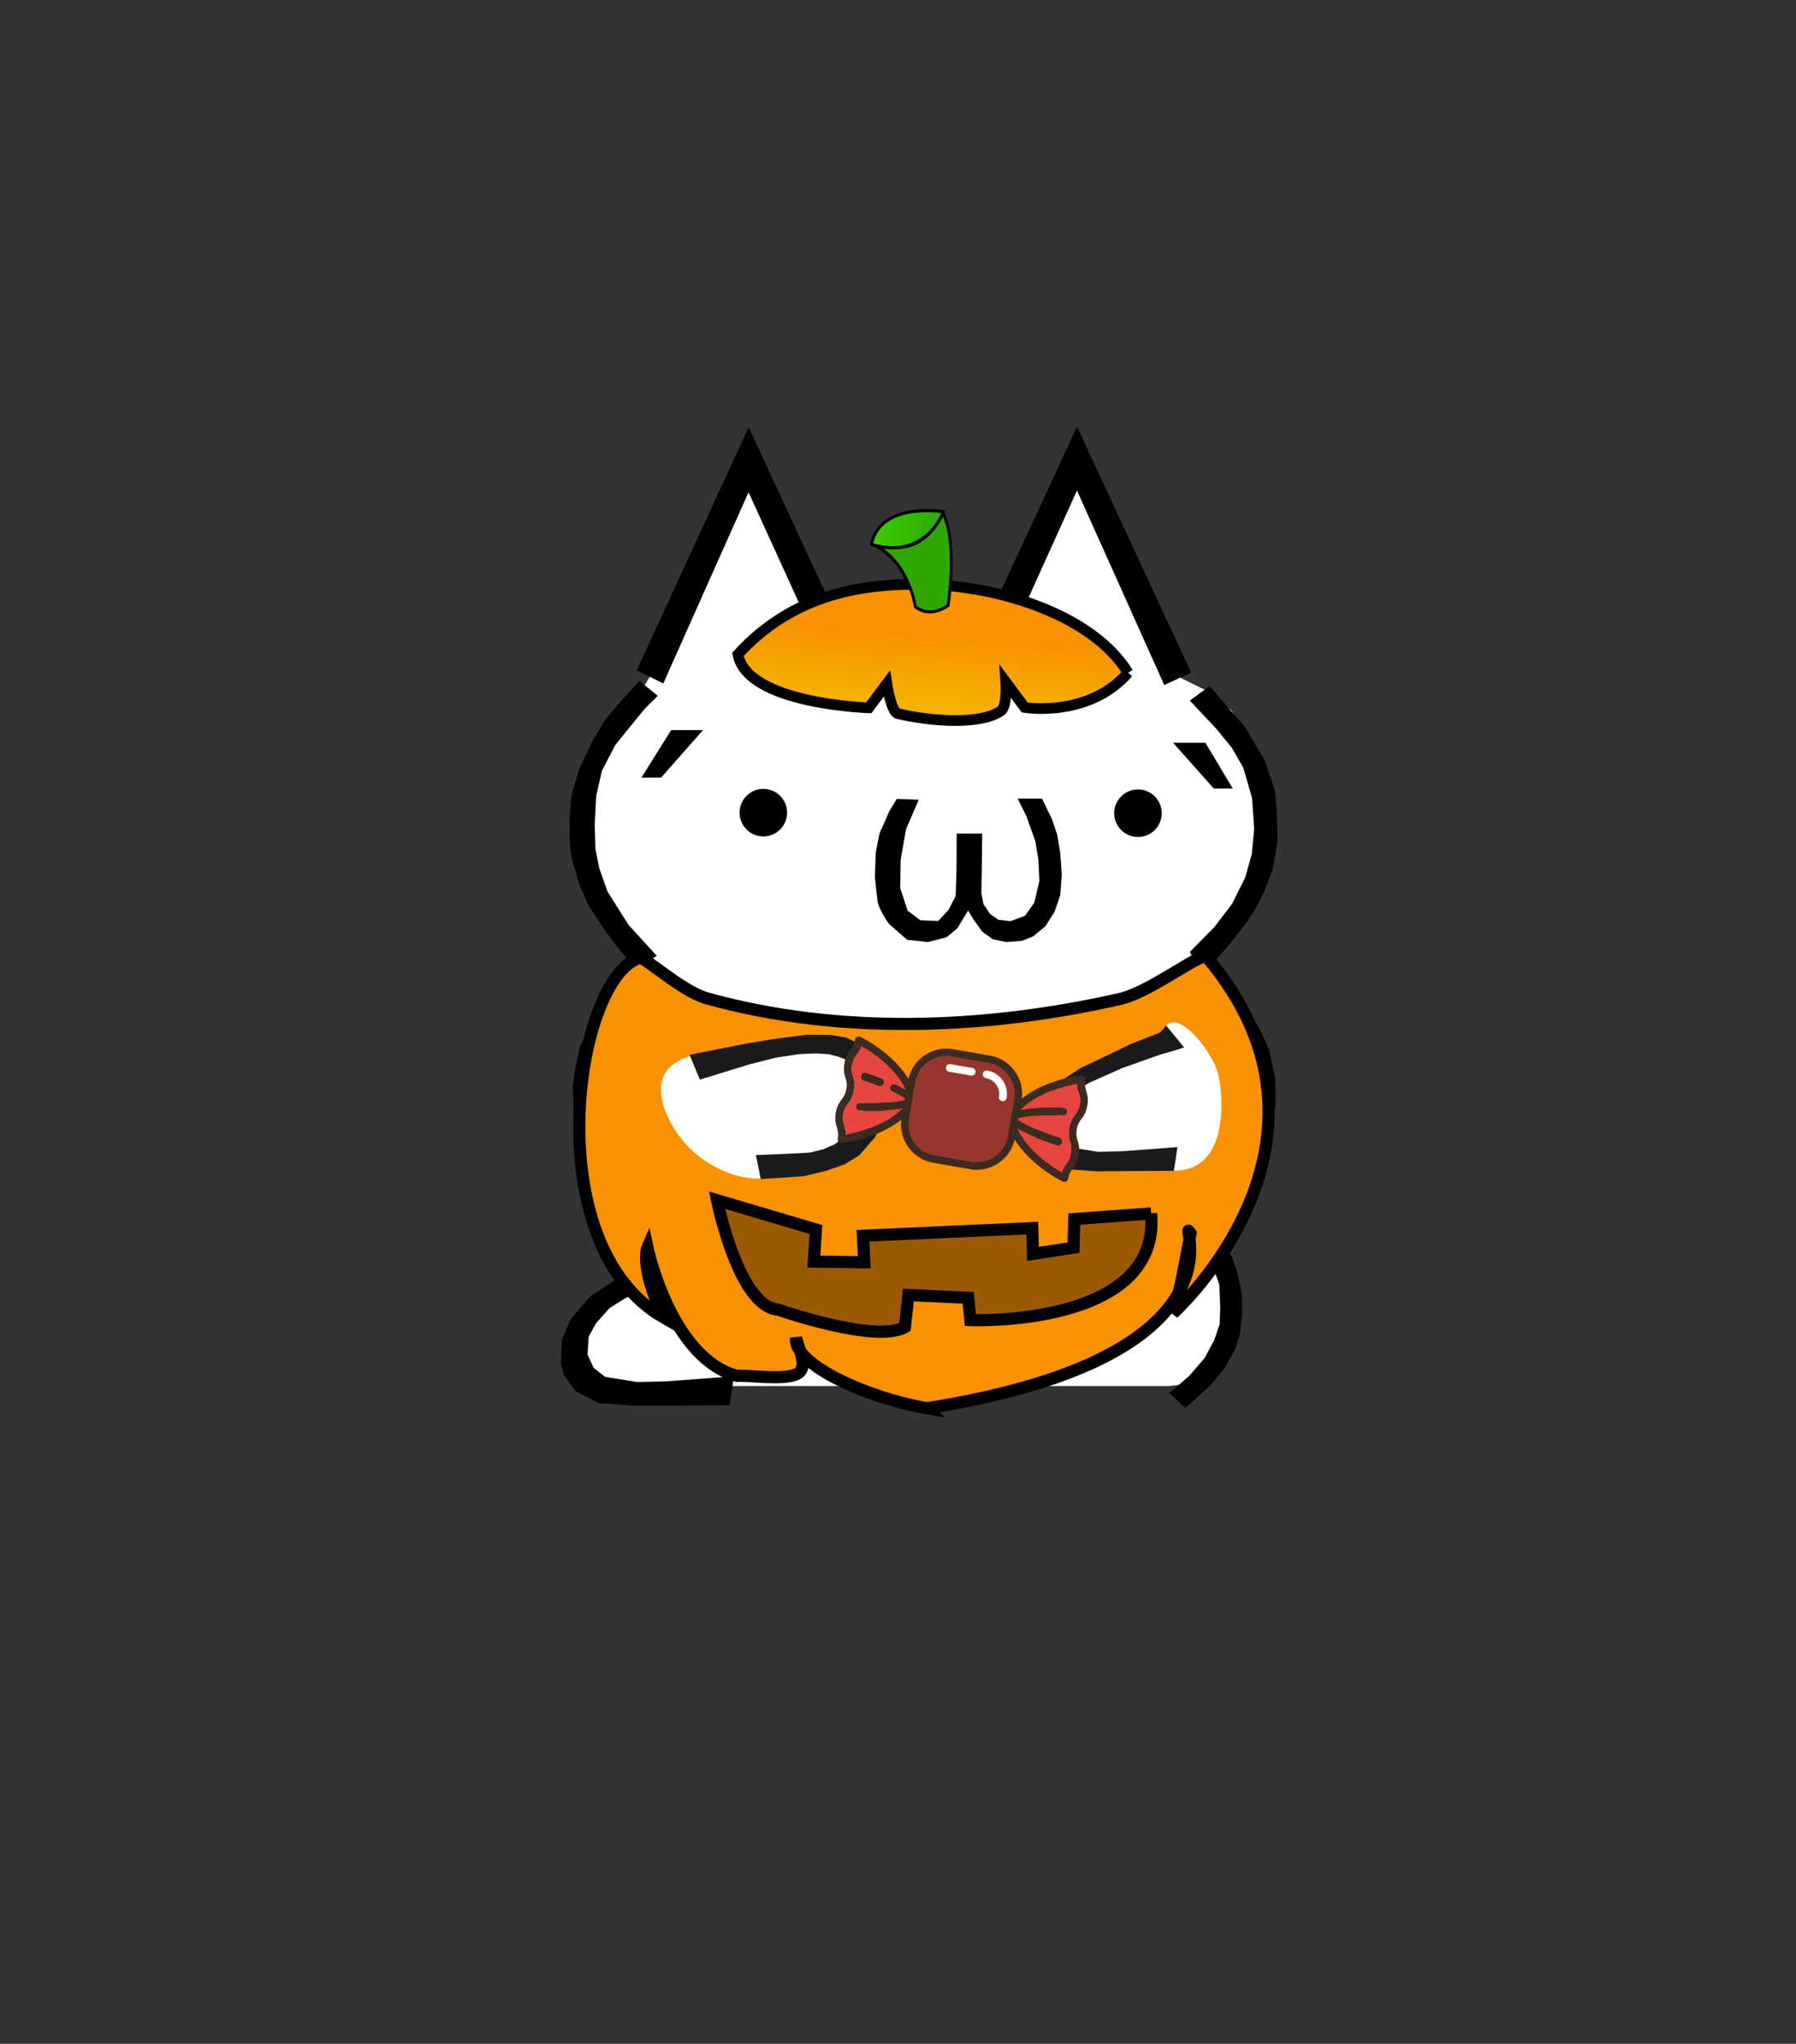 <?xml version="1.0" encoding="UTF-8" standalone="no"?>
<svg
   height="182"
   width="160"
   version="1.1"
   id="svg6"
   xml:space="preserve"
   xmlns:xlink="http://www.w3.org/1999/xlink"
   xmlns="http://www.w3.org/2000/svg"
   xmlns:svg="http://www.w3.org/2000/svg"><rect width="100%" height="100%" fill="#333333" stroke="none"/><defs
     id="defs6"><linearGradient
       id="linearGradient134"><stop
         style="stop-color:#f89200;stop-opacity:1;"
         offset="0.183"
         id="stop134" /><stop
         style="stop-color:#f89200;stop-opacity:0;"
         offset="1"
         id="stop135" /></linearGradient><linearGradient
       id="swatch116"><stop
         style="stop-color:#ffea57;stop-opacity:1;"
         offset="0"
         id="stop117" /></linearGradient><linearGradient
       id="linearGradient99"><stop
         style="stop-color:#ff6e6e;stop-opacity:1;"
         offset="0"
         id="stop100" /><stop
         style="stop-color:#f80000;stop-opacity:1;"
         offset="1"
         id="stop99" /></linearGradient><radialGradient
       xlink:href="#linearGradient15"
       id="radialGradient16"
       cx="96.805"
       cy="103.955"
       fx="96.805"
       fy="103.955"
       r="7.026"
       gradientTransform="matrix(1,0,0,0.795,0,21.356)"
       gradientUnits="userSpaceOnUse" /><linearGradient
       id="linearGradient15"><stop
         style="stop-color:#ffed51;stop-opacity:0.915;"
         offset="0.342"
         id="stop15" /><stop
         style="stop-color:#f0ad00;stop-opacity:1;"
         offset="1"
         id="stop16" /></linearGradient><radialGradient
       xlink:href="#linearGradient16"
       id="radialGradient23"
       cx="72.878"
       cy="104.605"
       fx="72.878"
       fy="104.605"
       r="7.641"
       gradientTransform="matrix(1,0,0,0.785,0,22.53)"
       gradientUnits="userSpaceOnUse" /><linearGradient
       id="linearGradient16"><stop
         style="stop-color:#ffed51;stop-opacity:0.914;"
         offset="0.49"
         id="stop17" /><stop
         style="stop-color:#f0ad00;stop-opacity:1;"
         offset="1"
         id="stop18" /></linearGradient><radialGradient
       xlink:href="#linearGradient19"
       id="radialGradient22"
       cx="85.016"
       cy="107.154"
       fx="85.016"
       fy="107.154"
       r="6.762"
       gradientTransform="matrix(1,0,0,1.079,0,-8.492)"
       gradientUnits="userSpaceOnUse" /><linearGradient
       id="linearGradient19"><stop
         style="stop-color:#ffed51;stop-opacity:0.914;"
         offset="0.36"
         id="stop19" /><stop
         style="stop-color:#f0ad00;stop-opacity:1;"
         offset="1"
         id="stop20" /></linearGradient><radialGradient
       xlink:href="#linearGradient99"
       id="radialGradient106"
       cx="84.562"
       cy="108.123"
       fx="84.562"
       fy="108.123"
       r="6.005"
       gradientUnits="userSpaceOnUse"
       gradientTransform="translate(0.822,-0.493)" /><linearGradient
       xlink:href="#linearGradient134"
       id="linearGradient135"
       x1="14.818"
       y1="52.213"
       x2="14.818"
       y2="78.069"
       gradientUnits="userSpaceOnUse" /><meshgradient
       id="meshgradient155"
       gradientUnits="userSpaceOnUse"
       x="111.688"
       y="63.98"><meshrow
         id="meshrow155"><meshpatch
           id="meshpatch155"><stop
             path="c 6.295,0  12.589,0  18.884,0"
             style="stop-color:#ffffff;stop-opacity:1"
             id="stop155" /><stop
             path="c 0,3.437  0,6.875  0,10.312"
             style="stop-color:#f89200;stop-opacity:1"
             id="stop156" /><stop
             path="c -6.295,0  -12.589,0  -18.884,0"
             style="stop-color:#ffffff;stop-opacity:1"
             id="stop157" /><stop
             path="c 0,-3.437  0,-6.875  0,-10.312"
             style="stop-color:#f89200;stop-opacity:1"
             id="stop158" /></meshpatch></meshrow></meshgradient><linearGradient
       xlink:href="#linearGradient30"
       id="linearGradient31"
       x1="83.773"
       y1="47.414"
       x2="80.648"
       y2="83.132"
       gradientUnits="userSpaceOnUse" /><linearGradient
       id="linearGradient30"><stop
         style="stop-color:#f89200;stop-opacity:1;"
         offset="0"
         id="stop30" /><stop
         style="stop-color:#f89200;stop-opacity:1;"
         offset="0.461"
         id="stop32" /><stop
         style="stop-color:#f5b000;stop-opacity:1;"
         offset="0.615"
         id="stop31" /></linearGradient><linearGradient
       xlink:href="#linearGradient32"
       id="linearGradient34"
       x1="104.258"
       y1="46.429"
       x2="78.232"
       y2="46.429"
       gradientUnits="userSpaceOnUse" /><linearGradient
       id="linearGradient32"><stop
         style="stop-color:#3ace00;stop-opacity:1;"
         offset="0"
         id="stop33" /><stop
         style="stop-color:#2fa700;stop-opacity:1;"
         offset="1"
         id="stop34" /></linearGradient></defs><path
     d="m 56.314,85.468 -0.156,-0.694 -3.337,-6.156 -1.438,-4.56 1.373,-6.521 4.135,-5.647 1.446,-2.354 7.328,-15.628 1.194,-1.257 8.576,17.368 11.82,-0.174 8.065,-16.617 1.081,-1.019 8.528,18.03 2.818,1.393 1.984,1.65 2.254,4.107 0.969,3.684 -0.133,6.316 -3.977,6.408 -2.836,0.965 1.036,2.685 2.262,2.309 3.044,5.208 -0.442,6.091 -4.635,5.865 -0.26,0.665 -1.367,1.082 1.967,2.98 1.899,4.814 -0.379,3.005 -3.291,3.741 -1.677,0.217 H 64.376 l -11.29,-0.385 -2.072,-1.571 1.146,-3.266 3.84,-3.07 -0.994,-8.062 0.707,-1.41 -2.585,-4.703 -0.252,-7.841 4.457,-5.784 -1.425,-2.584 50.1,0.014"
     fill="#ffffff"
     id="path1" /><circle
     cx="68.003"
     cy="72.367"
     r="2.118"
     id="circle2" /><circle
     cx="101.377"
     cy="72.416"
     r="2.118"
     id="circle3" /><path
     d="m 58.897,69.246 h -1.749 l 2.64,-4.23 h 2.84 z m 22.953,1.969 -1.138,2.637 -0.48,2.744 -0.032,2.498 0.655,1.998 1.138,0.857 1.58,0.063 c 0,0 0.89,-0.906 0.968,-1.061 0.078,-0.156 0.594,-1.155 0.594,-1.155 0,0 0.078,-2.2 0.078,-2.385 l 0.013,-3.183 H 87.5 l -0.03,2.722 -0.042,2.619 0.19,0.95 0.59,0.871 0.738,0.517 1.076,0.125 1.295,-0.485 0.827,-1.17 0.453,-1.946 c 0,0 -0.077,-1.516 -0.077,-1.685 0,-0.17 -0.281,-1.824 -0.281,-1.824 0,0 -0.732,-2.06 -0.793,-2.212 a 82.04,82.04 0 0 0 -0.785,-1.598 l 2.171,0.003 c 0,0 0.658,1.39 0.765,1.557 0.106,0.168 0.59,1.684 0.59,1.684 l 0.264,1.589 0.14,1.95 -0.139,1.834 -0.514,1.48 -0.81,1.276 -1.092,0.897 -0.99,0.4 -1.389,0.107 -1.214,-0.25 -0.934,-0.672 -0.795,-1.107 -0.466,-0.779 -0.966,1.588 -0.966,0.796 -1.636,0.422 -1.871,-0.201 -1.621,-1.42 c 0,0 -0.907,-1.294 -1,-1.98 -0.092,-0.687 -0.249,-2.203 -0.249,-2.203 l 0.078,-2.118 c 0,0 0.315,-1.797 0.406,-1.934 0.091,-0.137 0.802,-1.8 0.802,-1.8 l 0.669,-1.089 z m 27.976,-0.994 h -1.689 l -3.633,-4.078 h 2.877 z M 103.72,61.003 106.118,59.891 95.952,38 86.207,58.99 76.405,58.995 66.7,38.043 l -9.979,21.65 2.37,1.171 7.594,-17.034 7.868,17.26 13.612,-0.212 7.78,-17.199 z"
     id="path3" /><path
     d="m 107.753,61.093 3.161,3.641 1.79,3.046 0.873,2.638 0.172,1.791 0.048,2.78 -0.413,2.408 c 0,0 -0.592,1.647 -0.97,2.434 -0.293,0.61 -0.628,1.2 -1.003,1.762 -0.675,1.017 -1.45,1.967 -2.233,2.902 -0.462,0.551 -1.452,1.594 -1.452,1.594 l -1.718,-1.327 2.2,-2.23 1.56,-2.061 1.155,-2.31 0.593,-2.09 0.214,-2.248 -0.186,-2.747 -0.778,-2.7 -1.03,-1.794 -1.372,-1.681 -2.367,-2.512 z M 56.714,86.3 58.507,85.11 56,82.369 l -1.874,-2.97 -0.74,-2.088 -0.338,-1.7 -0.068,-2.187 0.133,-2.571 0.51,-2.214 1.17,-2.263 1.29,-1.6 1.38,-1.688 1.137,-1.125 -1.636,-1.324 -1.402,1.532 -1.622,1.888 -1.104,1.81 -1.24,2.65 -0.716,2.396 -0.119,1.844 -0.019,2.021 0.132,1.423 0.72,2.529 0.86,1.942 1.358,2.063 c 0,0 1.015,1.379 1.558,2.04 0.438,0.516 0.886,1.025 1.344,1.524 z m 50.851,0.059 -2.1,1.64 2.074,1.629 1.7,1.842 0.951,1.513 0.608,1.565 0.397,2.362 -0.077,2.044 -0.365,1.71 -0.862,1.848 -0.837,1.125 -1.346,1.4 -1.437,1.235 -0.78,0.624 2.076,1.584 1.62,-1.664 1.556,-1.599 1.136,-1.445 0.684,-1.268 0.75,-2.113 0.33,-2.199 -0.044,-2.22 -0.562,-2.548 -0.806,-1.763 -0.94,-1.42 -1.678,-1.887 z m -48.324,1.677 -2.087,-1.59 -1.811,1.72 -1.569,1.652 -1.17,1.534 -0.949,1.925 -0.43,1.997 -0.199,1.602 0.067,1.783 0.287,2.089 0.721,1.902 1.245,1.896 1.165,1.416 2.291,2.066 0.472,0.394 1.888,-1.542 -1.692,-1.424 -1.856,-1.886 -1.116,-1.645 -0.65,-1.832 -0.243,-1.7 -0.057,-1.837 0.206,-1.853 0.574,-1.58 0.995,-1.547 1.564,-1.746 z m 44.827,20.688 1.652,-1.398 2.334,2.257 1.101,1.312 0.627,1.082 0.452,1.356 0.398,1.867 0.04,1.45 -0.2,2.146 -0.47,1.404 -0.96,1.717 -1.263,1.513 -1.63,1.46 -0.557,0.478 -1.427,-1.324 1.773,-1.514 1.38,-1.605 0.86,-1.6 0.475,-1.414 0.055,-1.418 -0.086,-2.107 -0.507,-1.451 -1.335,-2.015 -1.294,-1.178 z m -20.824,0.045 1.653,-1.398 2.334,2.257 1.1,1.312 0.627,1.082 0.453,1.356 0.398,1.867 0.039,1.449 -0.2,2.146 -0.468,1.405 -0.96,1.717 -1.264,1.513 -1.63,1.46 -0.557,0.477 -1.427,-1.323 1.773,-1.515 1.38,-1.605 0.86,-1.6 0.475,-1.413 0.054,-1.419 -0.085,-2.106 -0.507,-1.451 -1.335,-2.015 -1.294,-1.178 z"
     id="path4" /><path
     d="m 53.28,104.694 0.768,5.769 0.81,3.489 -2.33,1.535 -1.68,1.983 -0.793,1.874 -0.08,1.993 0.269,1.127 1.05,1.427 2.062,1.062 3.248,0.228 8.395,-0.054 0.386,-2.573 -6.117,0.46 -2.517,0.053 -2.827,-0.455 -1.05,-0.807 -0.535,-1.198 0.105,-1.577 0.646,-1.184 1.223,-1.374 1.453,-0.902 3.624,-1.608 4.084,-1.45 1.374,-0.39 1.262,-0.402 -1.955,-2.384 -0.633,0.744 -3.287,1.31 -3.299,1.588 -0.78,-3.044 -0.282,-2.678 0.083,-2.582 z"
     id="path5" /><g
     id="layer16"><g
       id="g1"
       style="display:inline;opacity:1"
       transform="translate(-0.128,-6.257)"><path
         style="fill:#f89200;fill-opacity:1;stroke:#000000;stroke-width:1.081;stroke-opacity:1"
         d="m 82.714,131.664 c -5.545,-0.973 -11.929,-3.968 -11.672,-6.237 0.467,1.469 1.04,2.762 0.031,3.206 -1.235,0.544 -4.242,0.065 -5.293,0.146 -5.895,-1.584 -7.977,-11.428 -7.977,-11.428 0,0 -0.725,1.649 1.434,6.223 -11.384,-6.534 -7.886,-30.24 -2.133,-32.02 0.425,-0.131 3.756,2.981 6.005,3.606 11.811,3.284 24.821,2.768 36.777,0.059 2.799,-0.634 7.311,-4.262 7.764,-3.724 13.923,16.514 -3.01,31.697 -3.01,31.697 0,0 0.435,-0.873 1.551,-7.116 -1.484,-2.117 6.628,10.786 -23.478,15.587 z"
         id="path4-2" /><path
         style="display:none;fill:url(#radialGradient16);stroke:#000000;stroke-width:1.081;stroke-opacity:1"
         d="m 98.936,99.293 c -9.826,-2.297 -8.558,6.58 -8.558,6.58 l 4.691,0.931 c 1.775,-5.587 2.916,1.117 2.916,1.117 0,0 -0.063,0.062 4.691,0.993 0,0 2.853,-8.753 -3.74,-9.622 z"
         id="path5-3" /><path
         style="display:none;fill:url(#radialGradient23);stroke:#000000;stroke-width:1.081;stroke-opacity:1"
         d="m 79.474,107.425 c -4.311,0.559 -4.247,0.559 -4.247,0.559 0,0 -2.409,-7.511 -4.121,0.869 -4.501,1.117 -4.501,1.117 -4.501,1.117 0,0 -3.994,-8.256 5.579,-10.801 0,0 10.143,-0.745 7.29,8.256 z"
         id="path6-3" /><path
         style="display:none;fill:url(#radialGradient22);stroke:#000000;stroke-width:1.081;stroke-opacity:1"
         d="m 85.242,101.093 5.706,11.546 -11.791,1.179 z"
         id="path7" /><path
         style="fill:#9b5a00;fill-opacity:1;stroke:#000000;stroke-width:1.081;stroke-opacity:1"
         d="m 102.676,114.315 -6.847,0.497 -0.063,2.545 -3.613,0.559 -0.063,-2.297 -15.088,0.683 0.127,2.359 -4.501,-0.062 0.19,-2.856 -8.812,-2.607 c 0,0 1.902,9.498 5.452,9.746 0,0 8.685,3.042 11.284,1.552 l 0.317,-2.856 5.325,0.248 0.19,1.986 c 0,0 16.99,0.683 16.102,-9.498 z"
         id="path8" /><path
         style="opacity:1;fill:#ffffff;fill-opacity:1;stroke:none;stroke-width:1.002;stroke-opacity:1"
         d="m 59.442,101.729 c -1.147,1.739 0.172,4.451 1.481,6.072 1.63,2.019 4.54,3.536 7.004,3.399 l 3.698,-0.205 3.698,-1.027 1.397,-0.822 1.356,-1.644 0.664,-1.549 0.425,-1.518 -0.186,-1.658 -0.375,-1.356 -0.607,-0.86 -0.928,-1.051 -1.53,-0.807 -1.491,-0.281 -4.253,1.58 c 0,0 -8.428,-1.193 -10.355,1.728 z"
         id="path9" /><path
         style="opacity:1;fill:#ffffff;fill-opacity:1;stroke:none;stroke-width:1.002;stroke-opacity:1"
         d="m 104.712,110.502 c -3.013,-0.014 -6.959,-0.113 -6.959,-0.113 l -2.561,-0.311 -1.656,-0.742 -0.853,-1.059 -0.193,-0.877 0.053,-1.59 0.647,-1.526 1.341,-1.573 1.828,-1.33 4.565,-2.057 2.543,-1.117 c 0,0 -0.518,0.837 0.565,-0.616 1.083,-1.454 4.32,2.462 4.693,4.626 0.521,3.025 0.389,8.306 -4.015,8.286 z"
         id="path10" /></g><path
       d="m 61.433,93.927 0.914,2.213 4.42,-1.36 2.324,-0.592 2.108,-0.32 1.512,-0.066 1.126,0.078 0.86,0.22 0.814,0.31 0.826,0.74 0.338,0.76 0.308,1.035 0.076,1.045 -0.179,1.08 -0.585,1.135 -0.87,0.881 -1.07,0.816 -0.982,0.43 -1.19,0.297 -1.225,0.077 -3.618,0.153 0.432,2.132 3.75,-0.24 2.006,-0.47 1.73,-0.596 1.303,-0.795 1.39,-1.62 0.717,-1.481 0.43,-1.645 -0.122,-1.445 -0.409,-1.52 -0.562,-0.894 -1.069,-1.133 -1.553,-0.76 -1.386,-0.232 -2.14,-0.02 -3.026,0.398 -2.502,0.42 z m 34.837,1.174 -1.909,1.257 -1.377,1.625 -0.65,1.535 -0.065,1.634 0.22,0.923 0.862,1.169 1.688,0.87 2.662,0.188 6.879,-0.045 0.316,-2.108 -5.012,0.376 -2.063,0.044 -2.316,-0.373 -0.86,-0.661 -0.438,-0.981 0.085,-1.292 0.53,-0.971 1.002,-1.125 1.19,-0.74 2.97,-1.317 3.346,-1.188 1.126,-0.32 1.034,-0.33 -1.602,-1.953 -0.518,0.61 -2.694,1.072 -2.703,1.302 z"
       id="path1-3"
       style="display:inline;opacity:1;fill:#1a1a1a;fill-opacity:1" /></g><g
     id="layer17"><g
       id="g131"
       transform="matrix(0.559,0,0,0.814,121.171,45.94)"
       style="display:none"><ellipse
         style="opacity:1;fill:#f89200;fill-opacity:1;stroke:#f89200;stroke-width:1.102;stroke-linecap:round;stroke-linejoin:round;stroke-dasharray:none;stroke-opacity:1;paint-order:normal"
         id="path121"
         cx="14.847"
         cy="78.187"
         rx="8.513"
         ry="1.424" /><ellipse
         style="opacity:1;fill:url(#linearGradient135);fill-opacity:1;stroke:#f89200;stroke-width:1.102;stroke-linecap:round;stroke-linejoin:round;stroke-dasharray:none;stroke-opacity:1;paint-order:normal"
         id="path122"
         cx="14.818"
         cy="65.141"
         rx="12.377"
         ry="2.208" /><path
         style="opacity:1;fill:#f89200;fill-opacity:1;stroke:#f89200;stroke-width:1.102;stroke-linecap:round;stroke-linejoin:round;stroke-dasharray:none;stroke-opacity:1;paint-order:normal"
         d="M 6.334,78.332 2.383,65.141 c 0,0 10.227,5.462 24.697,0.058 l -3.719,12.726 z"
         id="path123" /></g><g
       id="g147"
       transform="translate(-39.34,27.021)"
       style="display:none"><path
         style="opacity:1;fill:#f89200;fill-opacity:1;stroke:url(#meshgradient155);stroke-width:1.102;stroke-linecap:round;stroke-linejoin:round;stroke-dasharray:none;stroke-opacity:1;paint-order:normal"
         d="m 130.021,64.531 -17.782,9.21"
         id="path139" /><g
         id="g106"
         transform="translate(45.058,-37.423)"
         style="opacity:1"><circle
           style="display:inline;opacity:1;fill:url(#radialGradient106);stroke:#f80000;stroke-width:0.736;stroke-opacity:1"
           id="path11"
           cx="85.384"
           cy="107.63"
           r="5.637"
           transform="translate(-0.128,-6.257)" /><path
           style="display:inline;opacity:1;fill:none;fill-rule:evenodd;stroke:#ff7575;stroke-opacity:1"
           id="path106"
           d="m 42.487,97.219 c 0.26,0.115 -0.027,0.407 -0.192,0.431 -0.445,0.067 -0.713,-0.433 -0.671,-0.815 0.075,-0.683 0.814,-1.043 1.438,-0.911 0.916,0.194 1.38,1.199 1.151,2.061 -0.306,1.149 -1.586,1.72 -2.685,1.39 -1.383,-0.415 -2.061,-1.973 -1.63,-3.308 0.522,-1.617 2.36,-2.403 3.931,-1.87 1.851,0.629 2.746,2.747 2.109,4.554 -0.735,2.086 -3.135,3.089 -5.177,2.349 -2.321,-0.841 -3.432,-3.523 -2.589,-5.801 0.946,-2.555 3.911,-3.775 6.424,-2.828 2.367,0.892 3.757,3.421 3.373,5.9"
           transform="translate(42.651,4.356)" /></g></g><g
       id="g7"
       transform="matrix(0.026,0.037,-0.037,0.026,88.247,83.966)">
	<path
   style="fill:#e7453f"
   d="m 166.94,328.996 c -10.534,23.833 -29.69,51.568 -45.078,72.03 -1.474,1.96 -3.723,2.992 -6,2.992 -1.569,0 -3.151,-0.49 -4.502,-1.506 -3.311,-2.49 -3.976,-7.191 -1.486,-10.502 13.482,-17.927 36.67,-50.701 46.018,-75.595 l -2.301,-2.301 c -7.32,2.749 -15.83,6.873 -25.406,12.338 -1.173,0.67 -2.451,0.987 -3.711,0.987 -2.605,0 -5.137,-1.358 -6.521,-3.783 -2.054,-3.598 -0.802,-8.179 2.796,-10.231 7.287,-4.159 14.057,-7.608 20.279,-10.36 -49.268,-8.823 -101.696,12.59 -121.584,22.002 4.744,6.517 6.579,12.079 8.251,17.148 2.026,6.143 3.776,11.449 11.254,18.926 7.478,7.479 12.783,9.229 18.927,11.254 6.954,2.294 14.836,4.894 24.836,14.893 9.999,10 12.599,17.882 14.893,24.836 2.025,6.144 3.775,11.449 11.254,18.927 7.477,7.478 12.783,9.228 18.926,11.254 5.069,1.672 10.632,3.507 17.148,8.251 9.409,-19.879 30.821,-72.296 22.007,-121.56 z m -63.707,13.092 c -8.147,5.501 -16.638,11.568 -25.234,18.034 -1.351,1.016 -2.933,1.506 -4.502,1.506 -2.277,0 -4.525,-1.032 -6,-2.992 -2.489,-3.31 -1.824,-8.012 1.486,-10.502 8.799,-6.618 17.499,-12.835 25.857,-18.478 3.433,-2.319 8.094,-1.414 10.412,2.02 2.319,3.432 1.414,8.094 -2.019,10.412 z"
   id="path1-2" />
	<path
   style="fill:#e7453f"
   d="m 442.305,127.785 c -2.026,-6.143 -3.776,-11.449 -11.254,-18.926 -7.478,-7.479 -12.783,-9.229 -18.927,-11.254 -6.954,-2.294 -14.836,-4.894 -24.836,-14.893 -9.999,-10 -12.599,-17.882 -14.893,-24.836 -2.025,-6.144 -3.775,-11.449 -11.254,-18.927 -7.477,-7.478 -12.783,-9.228 -18.926,-11.254 -5.069,-1.672 -10.632,-3.507 -17.148,-8.251 -9.409,19.88 -30.822,72.298 -22.007,121.563 10.534,-23.834 29.69,-51.569 45.079,-72.031 2.489,-3.311 7.192,-3.976 10.502,-1.486 3.311,2.49 3.976,7.191 1.486,10.502 -13.482,17.927 -36.67,50.701 -46.019,75.595 l 2.307,2.307 c 24.894,-9.348 57.663,-32.532 75.587,-46.013 3.311,-2.49 8.013,-1.824 10.502,1.486 2.489,3.31 1.824,8.012 -1.486,10.502 -20.458,15.386 -48.188,34.538 -72.021,45.072 49.259,8.812 101.673,-12.597 121.558,-22.008 -4.743,-6.516 -6.578,-12.079 -8.25,-17.148 z"
   id="path2" />
	<path
   style="fill:#96362f"
   d="m 309.182,169.874 c -0.018,-0.018 -30.605,-30.605 -30.605,-30.605 -11.64,-11.641 -27.115,-18.051 -43.577,-18.051 -16.462,0 -31.938,6.41 -43.577,18.051 l -52.154,52.154 c -24.029,24.028 -24.029,63.126 0,87.154 l 52.154,52.154 c 11.64,11.641 27.115,18.051 43.577,18.051 16.462,0 31.938,-6.41 43.577,-18.051 l 52.154,-52.154 c 24.029,-24.028 24.029,-63.126 0,-87.154 z m -117.759,11.821 -30.941,30.941 c -1.465,1.464 -3.385,2.196 -5.304,2.196 -1.919,0 -3.839,-0.732 -5.304,-2.196 -2.929,-2.93 -2.929,-7.678 0,-10.607 l 30.941,-30.941 c 2.93,-2.928 7.678,-2.928 10.607,0 2.93,2.929 2.93,7.677 0.001,10.607 z m 76.549,-21.214 c -2.93,2.93 -7.679,2.929 -10.606,0.001 -12.335,-12.332 -32.4,-12.332 -44.729,0 -1.465,1.464 -3.385,2.196 -5.304,2.196 -1.919,0 -3.839,-0.732 -5.304,-2.196 -2.929,-2.93 -2.929,-7.678 0,-10.607 18.18,-18.18 47.763,-18.18 65.942,0 2.93,2.928 2.93,7.677 10e-4,10.606 z"
   id="path3-4" />
	<path
   style="fill:#ffffff"
   d="m 202.029,149.875 c -2.929,2.93 -2.929,7.678 0,10.607 1.465,1.464 3.385,2.196 5.304,2.196 1.919,0 3.839,-0.732 5.304,-2.196 12.329,-12.332 32.395,-12.332 44.729,0 2.928,2.928 7.677,2.929 10.606,-0.001 2.929,-2.929 2.929,-7.678 -10e-4,-10.606 -18.18,-18.18 -47.763,-18.18 -65.942,0 z"
   id="path4-5" />
	<path
   style="fill:#ffffff"
   d="m 180.816,171.088 -30.941,30.941 c -2.929,2.93 -2.929,7.678 0,10.607 1.465,1.464 3.385,2.196 5.304,2.196 1.919,0 3.839,-0.732 5.304,-2.196 l 30.941,-30.941 c 2.929,-2.93 2.929,-7.678 0,-10.607 -2.931,-2.928 -7.679,-2.928 -10.608,0 z"
   id="path5-5" />
	<path
   style="fill:#3d2a20"
   d="m 467.804,142.013 c -7.478,-7.477 -9.228,-12.783 -11.254,-18.926 -2.293,-6.954 -4.893,-14.836 -14.892,-24.836 -10,-9.999 -17.882,-12.599 -24.836,-14.893 -6.144,-2.025 -11.449,-3.775 -18.927,-11.254 -7.479,-7.478 -9.229,-12.783 -11.254,-18.927 -2.294,-6.954 -4.894,-14.836 -14.893,-24.836 -10,-9.999 -17.882,-12.599 -24.836,-14.892 -6.143,-2.026 -11.449,-3.776 -18.926,-11.254 -1.661,-1.66 -4.002,-2.45 -6.332,-2.125 -2.327,0.321 -4.369,1.716 -5.517,3.766 -1.523,2.723 -33.486,60.706 -29.936,122.003 -14.084,-12.68 -32.109,-19.622 -51.203,-19.622 -20.468,0 -39.711,7.971 -54.185,22.443 l -52.154,52.154 C 99.755,209.719 98.817,256.155 125.838,286.202 64.539,282.657 6.56,314.616 3.837,316.139 c -2.05,1.147 -3.444,3.189 -3.766,5.517 -0.322,2.327 0.464,4.671 2.125,6.332 7.478,7.477 9.228,12.783 11.254,18.926 2.293,6.954 4.893,14.836 14.892,24.836 10,9.999 17.882,12.599 24.836,14.893 6.144,2.025 11.449,3.775 18.927,11.254 7.479,7.478 9.229,12.783 11.254,18.927 2.294,6.954 4.894,14.836 14.893,24.836 10,9.999 17.882,12.599 24.836,14.892 6.143,2.026 11.449,3.776 18.926,11.254 1.417,1.416 3.328,2.196 5.304,2.196 0.341,0 0.686,-0.023 1.028,-0.071 2.327,-0.321 4.369,-1.716 5.517,-3.766 1.524,-2.723 33.486,-60.706 29.936,-122.003 14.084,12.68 32.109,19.622 51.203,19.622 20.468,0 39.711,-7.971 54.185,-22.443 l 52.154,-52.154 c 28.906,-28.907 29.842,-75.35 2.814,-105.397 3.222,0.187 6.437,0.288 9.633,0.288 57.611,0 109.797,-28.771 112.377,-30.214 2.05,-1.147 3.444,-3.189 3.766,-5.517 0.32,-2.329 -0.466,-4.673 -2.127,-6.334 z m -137.072,136.565 -52.154,52.154 c -11.64,11.641 -27.115,18.051 -43.577,18.051 -16.462,0 -31.938,-6.41 -43.577,-18.051 L 139.27,278.578 c -24.029,-24.028 -24.029,-63.126 0,-87.154 l 52.154,-52.154 c 11.64,-11.641 27.115,-18.051 43.577,-18.051 16.462,0 31.938,6.41 43.577,18.051 l 52.154,52.154 c 24.029,24.028 24.029,63.125 0,87.154 z M 127.784,442.305 c -6.143,-2.026 -11.449,-3.776 -18.926,-11.254 -7.479,-7.478 -9.229,-12.783 -11.254,-18.927 C 95.31,405.17 92.71,397.288 82.711,387.288 72.711,377.289 64.829,374.689 57.875,372.395 51.731,370.37 46.426,368.62 38.948,361.141 31.47,353.664 29.72,348.358 27.694,342.215 c -1.672,-5.069 -3.507,-10.632 -8.251,-17.148 19.888,-9.413 72.316,-30.825 121.584,-22.002 -6.222,2.751 -12.992,6.201 -20.279,10.36 -3.598,2.053 -4.85,6.634 -2.796,10.231 1.384,2.425 3.915,3.783 6.521,3.783 1.26,0 2.538,-0.317 3.711,-0.987 9.576,-5.465 18.086,-9.589 25.406,-12.338 l 2.301,2.301 c -9.349,24.894 -32.536,57.668 -46.018,75.595 -2.489,3.311 -1.824,8.012 1.486,10.502 1.351,1.016 2.933,1.506 4.502,1.506 2.277,0 4.526,-1.032 6,-2.992 15.388,-20.461 34.544,-48.196 45.078,-72.03 8.814,49.264 -12.598,101.681 -22.007,121.56 -6.516,-4.744 -12.078,-6.579 -17.148,-8.251 z M 328.998,166.941 c 23.832,-10.534 51.563,-29.686 72.021,-45.072 3.311,-2.49 3.976,-7.191 1.486,-10.502 -2.49,-3.311 -7.191,-3.977 -10.502,-1.486 -17.924,13.48 -50.693,36.665 -75.587,46.013 l -2.307,-2.307 c 9.349,-24.894 32.536,-57.668 46.019,-75.595 2.489,-3.311 1.824,-8.012 -1.486,-10.502 -3.31,-2.489 -8.013,-1.824 -10.502,1.486 -15.389,20.462 -34.545,48.197 -45.079,72.031 -8.816,-49.265 12.597,-101.683 22.007,-121.563 6.517,4.744 12.079,6.579 17.148,8.251 6.143,2.026 11.449,3.776 18.926,11.254 7.479,7.478 9.229,12.783 11.254,18.927 2.294,6.954 4.894,14.836 14.893,24.836 10,9.999 17.882,12.599 24.836,14.893 6.144,2.025 11.449,3.775 18.927,11.254 7.478,7.477 9.228,12.783 11.254,18.926 1.672,5.069 3.507,10.632 8.251,17.148 -19.886,9.411 -72.3,30.819 -121.559,22.008 z"
   id="path6" />
	<path
   style="fill:#3d2a20"
   d="m 94.84,329.656 c -8.358,5.643 -17.059,11.859 -25.857,18.478 -3.311,2.49 -3.976,7.192 -1.486,10.502 1.475,1.96 3.723,2.992 6,2.992 1.569,0 3.151,-0.49 4.502,-1.506 8.597,-6.466 17.087,-12.533 25.234,-18.034 3.434,-2.317 4.338,-6.979 2.02,-10.412 -2.319,-3.434 -6.98,-4.339 -10.413,-2.02 z"
   id="path7-1" />
</g></g><g
     id="layer18"><g
       id="g2"
       transform="translate(0.948,-7.172)"><path
         style="fill:url(#linearGradient31);fill-opacity:1;stroke:#000000;stroke-width:0.95;stroke-opacity:1"
         d="m 99.551,67.081 c -3.528,4.043 -9.213,3.09 -9.213,3.09 l -1.684,-2.265 c 0,0 0.148,2.181 -0.441,2.578 -1.879,1.266 -6.254,0.926 -9.18,0.236 -0.595,-0.14 -0.978,-2.668 -0.978,-2.668 l -1.607,2.15 c 0,0 -10.85,-0.319 -11.656,-4.76 4.985,-5.446 11.294,-6.454 17.465,-6.193 6.322,0.267 14.252,2.853 17.293,7.833 z"
         id="path30" /><path
         style="display:none;fill:#f86400;fill-opacity:1;stroke:#000000;stroke-width:1.002;stroke-opacity:1"
         d="m 57.18,74.381 c 3.092,-2.199 6.043,-9.646 6.043,-9.646 0,0 3.022,11.331 6.625,11.273 20.783,-0.331 35.905,4.014 49.161,-7.206 4.609,-3.901 -12.137,-15.792 -16.968,-12.668 -4.757,3.076 -7.671,2.823 -11.854,1.162 -6.016,-2.388 -12.439,-4.642 -18.13,-1.162 -2.83,1.73 -5.123,3.892 -9.646,-0.349 -2.419,-2.268 -13.775,9.607 -17.378,14.207 -3.603,4.6 1.234,5.388 3.435,6.387 2.713,1.231 6.284,-0.272 8.712,-1.999 z"
         id="path19" /><g
         id="g15"
         style="display:inline;fill:#3ace00;fill-opacity:1;stroke:#000000;stroke-opacity:1"
         transform="matrix(-0.259,0,0,0.276,103.533,41.478)"><path
           style="fill:#2fa700;fill-opacity:1;stroke:#000000;stroke-width:1.002;stroke-opacity:1"
           d="m 104.017,51.02 c -5.831,0.939 -16.846,5.223 -24.987,-9.646 -5.12,9.421 -1.743,29.636 -1.743,29.636 0,0 5.811,4.416 11.273,0.465 0,0 2.345,-15.583 15.457,-20.455 z"
           id="path14" /><path
           style="fill:url(#linearGradient34);fill-opacity:1;stroke:#000000;stroke-width:1.002;stroke-opacity:1"
           d="m 103.668,51.369 c -18.944,5.23 -24.755,-10.576 -24.755,-10.576 0,0 21.733,-3.37 24.755,10.576 z"
           id="path15" /></g></g></g><script
     id="mesh_polyfill"
     type="text/javascript">
!function(){const t=&quot;http://www.w3.org/2000/svg&quot;,e=&quot;http://www.w3.org/1999/xlink&quot;,s=&quot;http://www.w3.org/1999/xhtml&quot;,r=2;if(document.createElementNS(t,&quot;meshgradient&quot;).x)return;const n=(t,e,s,r)=&gt;{let n=new x(.5*(e.x+s.x),.5*(e.y+s.y)),o=new x(.5*(t.x+e.x),.5*(t.y+e.y)),i=new x(.5*(s.x+r.x),.5*(s.y+r.y)),a=new x(.5*(n.x+o.x),.5*(n.y+o.y)),h=new x(.5*(n.x+i.x),.5*(n.y+i.y)),l=new x(.5*(a.x+h.x),.5*(a.y+h.y));return[[t,o,a,l],[l,h,i,r]]},o=t=&gt;{let e=t[0].distSquared(t[1]),s=t[2].distSquared(t[3]),r=.25*t[0].distSquared(t[2]),n=.25*t[1].distSquared(t[3]),o=e&gt;s?e:s,i=r&gt;n?r:n;return 18*(o&gt;i?o:i)},i=(t,e)=&gt;Math.sqrt(t.distSquared(e)),a=(t,e)=&gt;t.scale(2/3).add(e.scale(1/3)),h=t=&gt;{let e,s,r,n,o,i,a,h=new g;return t.match(/(\w+\(\s*[^)]+\))+/g).forEach(t=&gt;{let l=t.match(/[\w.-]+/g),d=l.shift();switch(d){case&quot;translate&quot;:2===l.length?e=new g(1,0,0,1,l[0],l[1]):(console.error(&quot;mesh.js: translate does not have 2 arguments!&quot;),e=new g(1,0,0,1,0,0)),h=h.append(e);break;case&quot;scale&quot;:1===l.length?s=new g(l[0],0,0,l[0],0,0):2===l.length?s=new g(l[0],0,0,l[1],0,0):(console.error(&quot;mesh.js: scale does not have 1 or 2 arguments!&quot;),s=new g(1,0,0,1,0,0)),h=h.append(s);break;case&quot;rotate&quot;:if(3===l.length&amp;&amp;(e=new g(1,0,0,1,l[1],l[2]),h=h.append(e)),l[0]){r=l[0]*Math.PI/180;let t=Math.cos(r),e=Math.sin(r);Math.abs(t)&lt;1e-16&amp;&amp;(t=0),Math.abs(e)&lt;1e-16&amp;&amp;(e=0),a=new g(t,e,-e,t,0,0),h=h.append(a)}else console.error(&quot;math.js: No argument to rotate transform!&quot;);3===l.length&amp;&amp;(e=new g(1,0,0,1,-l[1],-l[2]),h=h.append(e));break;case&quot;skewX&quot;:l[0]?(r=l[0]*Math.PI/180,n=Math.tan(r),o=new g(1,0,n,1,0,0),h=h.append(o)):console.error(&quot;math.js: No argument to skewX transform!&quot;);break;case&quot;skewY&quot;:l[0]?(r=l[0]*Math.PI/180,n=Math.tan(r),i=new g(1,n,0,1,0,0),h=h.append(i)):console.error(&quot;math.js: No argument to skewY transform!&quot;);break;case&quot;matrix&quot;:6===l.length?h=h.append(new g(...l)):console.error(&quot;math.js: Incorrect number of arguments for matrix!&quot;);break;default:console.error(&quot;mesh.js: Unhandled transform type: &quot;+d)}}),h},l=t=&gt;{let e=[],s=t.split(/[ ,]+/);for(let t=0,r=s.length-1;t&lt;r;t+=2)e.push(new x(parseFloat(s[t]),parseFloat(s[t+1])));return e},d=(t,e)=&gt;{for(let s in e)t.setAttribute(s,e[s])},c=(t,e,s,r,n)=&gt;{let o,i,a=[0,0,0,0];for(let h=0;h&lt;3;++h)e[h]&lt;t[h]&amp;&amp;e[h]&lt;s[h]||t[h]&lt;e[h]&amp;&amp;s[h]&lt;e[h]?a[h]=0:(a[h]=.5*((e[h]-t[h])/r+(s[h]-e[h])/n),o=Math.abs(3*(e[h]-t[h])/r),i=Math.abs(3*(s[h]-e[h])/n),a[h]&gt;o?a[h]=o:a[h]&gt;i&amp;&amp;(a[h]=i));return a},u=[[1,0,0,0,0,0,0,0,0,0,0,0,0,0,0,0],[0,0,0,0,1,0,0,0,0,0,0,0,0,0,0,0],[-3,3,0,0,-2,-1,0,0,0,0,0,0,0,0,0,0],[2,-2,0,0,1,1,0,0,0,0,0,0,0,0,0,0],[0,0,0,0,0,0,0,0,1,0,0,0,0,0,0,0],[0,0,0,0,0,0,0,0,0,0,0,0,1,0,0,0],[0,0,0,0,0,0,0,0,-3,3,0,0,-2,-1,0,0],[0,0,0,0,0,0,0,0,2,-2,0,0,1,1,0,0],[-3,0,3,0,0,0,0,0,-2,0,-1,0,0,0,0,0],[0,0,0,0,-3,0,3,0,0,0,0,0,-2,0,-1,0],[9,-9,-9,9,6,3,-6,-3,6,-6,3,-3,4,2,2,1],[-6,6,6,-6,-3,-3,3,3,-4,4,-2,2,-2,-2,-1,-1],[2,0,-2,0,0,0,0,0,1,0,1,0,0,0,0,0],[0,0,0,0,2,0,-2,0,0,0,0,0,1,0,1,0],[-6,6,6,-6,-4,-2,4,2,-3,3,-3,3,-2,-1,-2,-1],[4,-4,-4,4,2,2,-2,-2,2,-2,2,-2,1,1,1,1]],f=t=&gt;{let e=[];for(let s=0;s&lt;16;++s){e[s]=0;for(let r=0;r&lt;16;++r)e[s]+=u[s][r]*t[r]}return e},p=(t,e,s)=&gt;{const r=e*e,n=s*s,o=e*e*e,i=s*s*s;return t[0]+t[1]*e+t[2]*r+t[3]*o+t[4]*s+t[5]*s*e+t[6]*s*r+t[7]*s*o+t[8]*n+t[9]*n*e+t[10]*n*r+t[11]*n*o+t[12]*i+t[13]*i*e+t[14]*i*r+t[15]*i*o},y=t=&gt;{let e=[],s=[],r=[];for(let s=0;s&lt;4;++s)e[s]=[],e[s][0]=n(t[0][s],t[1][s],t[2][s],t[3][s]),e[s][1]=[],e[s][1].push(...n(...e[s][0][0])),e[s][1].push(...n(...e[s][0][1])),e[s][2]=[],e[s][2].push(...n(...e[s][1][0])),e[s][2].push(...n(...e[s][1][1])),e[s][2].push(...n(...e[s][1][2])),e[s][2].push(...n(...e[s][1][3]));for(let t=0;t&lt;8;++t){s[t]=[];for(let r=0;r&lt;4;++r)s[t][r]=[],s[t][r][0]=n(e[0][2][t][r],e[1][2][t][r],e[2][2][t][r],e[3][2][t][r]),s[t][r][1]=[],s[t][r][1].push(...n(...s[t][r][0][0])),s[t][r][1].push(...n(...s[t][r][0][1])),s[t][r][2]=[],s[t][r][2].push(...n(...s[t][r][1][0])),s[t][r][2].push(...n(...s[t][r][1][1])),s[t][r][2].push(...n(...s[t][r][1][2])),s[t][r][2].push(...n(...s[t][r][1][3]))}for(let t=0;t&lt;8;++t){r[t]=[];for(let e=0;e&lt;8;++e)r[t][e]=[],r[t][e][0]=s[t][0][2][e],r[t][e][1]=s[t][1][2][e],r[t][e][2]=s[t][2][2][e],r[t][e][3]=s[t][3][2][e]}return r};class x{constructor(t,e){this.x=t||0,this.y=e||0}toString(){return`(x=${this.x}, y=${this.y})`}clone(){return new x(this.x,this.y)}add(t){return new x(this.x+t.x,this.y+t.y)}scale(t){return void 0===t.x?new x(this.x*t,this.y*t):new x(this.x*t.x,this.y*t.y)}distSquared(t){let e=this.x-t.x,s=this.y-t.y;return e*e+s*s}transform(t){let e=this.x*t.a+this.y*t.c+t.e,s=this.x*t.b+this.y*t.d+t.f;return new x(e,s)}}class g{constructor(t,e,s,r,n,o){void 0===t?(this.a=1,this.b=0,this.c=0,this.d=1,this.e=0,this.f=0):(this.a=t,this.b=e,this.c=s,this.d=r,this.e=n,this.f=o)}toString(){return`affine: ${this.a} ${this.c} ${this.e} \n       ${this.b} ${this.d} ${this.f}`}append(t){t instanceof g||console.error(&quot;mesh.js: argument to Affine.append is not affine!&quot;);let e=this.a*t.a+this.c*t.b,s=this.b*t.a+this.d*t.b,r=this.a*t.c+this.c*t.d,n=this.b*t.c+this.d*t.d,o=this.a*t.e+this.c*t.f+this.e,i=this.b*t.e+this.d*t.f+this.f;return new g(e,s,r,n,o,i)}}class w{constructor(t,e){this.nodes=t,this.colors=e}paintCurve(t,e){if(o(this.nodes)&gt;r){const s=n(...this.nodes);let r=[[],[]],o=[[],[]];for(let t=0;t&lt;4;++t)r[0][t]=this.colors[0][t],r[1][t]=(this.colors[0][t]+this.colors[1][t])/2,o[0][t]=r[1][t],o[1][t]=this.colors[1][t];let i=new w(s[0],r),a=new w(s[1],o);i.paintCurve(t,e),a.paintCurve(t,e)}else{let s=Math.round(this.nodes[0].x);if(s&gt;=0&amp;&amp;s&lt;e){let r=4*(~~this.nodes[0].y*e+s);t[r]=Math.round(this.colors[0][0]),t[r+1]=Math.round(this.colors[0][1]),t[r+2]=Math.round(this.colors[0][2]),t[r+3]=Math.round(this.colors[0][3])}}}}class m{constructor(t,e){this.nodes=t,this.colors=e}split(){let t=[[],[],[],[]],e=[[],[],[],[]],s=[[[],[]],[[],[]]],r=[[[],[]],[[],[]]];for(let s=0;s&lt;4;++s){const r=n(this.nodes[0][s],this.nodes[1][s],this.nodes[2][s],this.nodes[3][s]);t[0][s]=r[0][0],t[1][s]=r[0][1],t[2][s]=r[0][2],t[3][s]=r[0][3],e[0][s]=r[1][0],e[1][s]=r[1][1],e[2][s]=r[1][2],e[3][s]=r[1][3]}for(let t=0;t&lt;4;++t)s[0][0][t]=this.colors[0][0][t],s[0][1][t]=this.colors[0][1][t],s[1][0][t]=(this.colors[0][0][t]+this.colors[1][0][t])/2,s[1][1][t]=(this.colors[0][1][t]+this.colors[1][1][t])/2,r[0][0][t]=s[1][0][t],r[0][1][t]=s[1][1][t],r[1][0][t]=this.colors[1][0][t],r[1][1][t]=this.colors[1][1][t];return[new m(t,s),new m(e,r)]}paint(t,e){let s,n=!1;for(let t=0;t&lt;4;++t)if((s=o([this.nodes[0][t],this.nodes[1][t],this.nodes[2][t],this.nodes[3][t]]))&gt;r){n=!0;break}if(n){let s=this.split();s[0].paint(t,e),s[1].paint(t,e)}else{new w([...this.nodes[0]],[...this.colors[0]]).paintCurve(t,e)}}}class b{constructor(t){this.readMesh(t),this.type=t.getAttribute(&quot;type&quot;)||&quot;bilinear&quot;}readMesh(t){let e=[[]],s=[[]],r=Number(t.getAttribute(&quot;x&quot;)),n=Number(t.getAttribute(&quot;y&quot;));e[0][0]=new x(r,n);let o=t.children;for(let t=0,r=o.length;t&lt;r;++t){e[3*t+1]=[],e[3*t+2]=[],e[3*t+3]=[],s[t+1]=[];let r=o[t].children;for(let n=0,o=r.length;n&lt;o;++n){let o=r[n].children;for(let r=0,i=o.length;r&lt;i;++r){let i=r;0!==t&amp;&amp;++i;let h,d=o[r].getAttribute(&quot;path&quot;),c=&quot;l&quot;;null!=d&amp;&amp;(c=(h=d.match(/\s*([lLcC])\s*(.*)/))[1]);let u=l(h[2]);switch(c){case&quot;l&quot;:0===i?(e[3*t][3*n+3]=u[0].add(e[3*t][3*n]),e[3*t][3*n+1]=a(e[3*t][3*n],e[3*t][3*n+3]),e[3*t][3*n+2]=a(e[3*t][3*n+3],e[3*t][3*n])):1===i?(e[3*t+3][3*n+3]=u[0].add(e[3*t][3*n+3]),e[3*t+1][3*n+3]=a(e[3*t][3*n+3],e[3*t+3][3*n+3]),e[3*t+2][3*n+3]=a(e[3*t+3][3*n+3],e[3*t][3*n+3])):2===i?(0===n&amp;&amp;(e[3*t+3][3*n+0]=u[0].add(e[3*t+3][3*n+3])),e[3*t+3][3*n+1]=a(e[3*t+3][3*n],e[3*t+3][3*n+3]),e[3*t+3][3*n+2]=a(e[3*t+3][3*n+3],e[3*t+3][3*n])):(e[3*t+1][3*n]=a(e[3*t][3*n],e[3*t+3][3*n]),e[3*t+2][3*n]=a(e[3*t+3][3*n],e[3*t][3*n]));break;case&quot;L&quot;:0===i?(e[3*t][3*n+3]=u[0],e[3*t][3*n+1]=a(e[3*t][3*n],e[3*t][3*n+3]),e[3*t][3*n+2]=a(e[3*t][3*n+3],e[3*t][3*n])):1===i?(e[3*t+3][3*n+3]=u[0],e[3*t+1][3*n+3]=a(e[3*t][3*n+3],e[3*t+3][3*n+3]),e[3*t+2][3*n+3]=a(e[3*t+3][3*n+3],e[3*t][3*n+3])):2===i?(0===n&amp;&amp;(e[3*t+3][3*n+0]=u[0]),e[3*t+3][3*n+1]=a(e[3*t+3][3*n],e[3*t+3][3*n+3]),e[3*t+3][3*n+2]=a(e[3*t+3][3*n+3],e[3*t+3][3*n])):(e[3*t+1][3*n]=a(e[3*t][3*n],e[3*t+3][3*n]),e[3*t+2][3*n]=a(e[3*t+3][3*n],e[3*t][3*n]));break;case&quot;c&quot;:0===i?(e[3*t][3*n+1]=u[0].add(e[3*t][3*n]),e[3*t][3*n+2]=u[1].add(e[3*t][3*n]),e[3*t][3*n+3]=u[2].add(e[3*t][3*n])):1===i?(e[3*t+1][3*n+3]=u[0].add(e[3*t][3*n+3]),e[3*t+2][3*n+3]=u[1].add(e[3*t][3*n+3]),e[3*t+3][3*n+3]=u[2].add(e[3*t][3*n+3])):2===i?(e[3*t+3][3*n+2]=u[0].add(e[3*t+3][3*n+3]),e[3*t+3][3*n+1]=u[1].add(e[3*t+3][3*n+3]),0===n&amp;&amp;(e[3*t+3][3*n+0]=u[2].add(e[3*t+3][3*n+3]))):(e[3*t+2][3*n]=u[0].add(e[3*t+3][3*n]),e[3*t+1][3*n]=u[1].add(e[3*t+3][3*n]));break;case&quot;C&quot;:0===i?(e[3*t][3*n+1]=u[0],e[3*t][3*n+2]=u[1],e[3*t][3*n+3]=u[2]):1===i?(e[3*t+1][3*n+3]=u[0],e[3*t+2][3*n+3]=u[1],e[3*t+3][3*n+3]=u[2]):2===i?(e[3*t+3][3*n+2]=u[0],e[3*t+3][3*n+1]=u[1],0===n&amp;&amp;(e[3*t+3][3*n+0]=u[2])):(e[3*t+2][3*n]=u[0],e[3*t+1][3*n]=u[1]);break;default:console.error(&quot;mesh.js: &quot;+c+&quot; invalid path type.&quot;)}if(0===t&amp;&amp;0===n||r&gt;0){let e=window.getComputedStyle(o[r]).stopColor.match(/^rgb\s*\(\s*(\d+)\s*,\s*(\d+)\s*,\s*(\d+)\s*\)$/i),a=window.getComputedStyle(o[r]).stopOpacity,h=255;a&amp;&amp;(h=Math.floor(255*a)),e&amp;&amp;(0===i?(s[t][n]=[],s[t][n][0]=Math.floor(e[1]),s[t][n][1]=Math.floor(e[2]),s[t][n][2]=Math.floor(e[3]),s[t][n][3]=h):1===i?(s[t][n+1]=[],s[t][n+1][0]=Math.floor(e[1]),s[t][n+1][1]=Math.floor(e[2]),s[t][n+1][2]=Math.floor(e[3]),s[t][n+1][3]=h):2===i?(s[t+1][n+1]=[],s[t+1][n+1][0]=Math.floor(e[1]),s[t+1][n+1][1]=Math.floor(e[2]),s[t+1][n+1][2]=Math.floor(e[3]),s[t+1][n+1][3]=h):3===i&amp;&amp;(s[t+1][n]=[],s[t+1][n][0]=Math.floor(e[1]),s[t+1][n][1]=Math.floor(e[2]),s[t+1][n][2]=Math.floor(e[3]),s[t+1][n][3]=h))}}e[3*t+1][3*n+1]=new x,e[3*t+1][3*n+2]=new x,e[3*t+2][3*n+1]=new x,e[3*t+2][3*n+2]=new x,e[3*t+1][3*n+1].x=(-4*e[3*t][3*n].x+6*(e[3*t][3*n+1].x+e[3*t+1][3*n].x)+-2*(e[3*t][3*n+3].x+e[3*t+3][3*n].x)+3*(e[3*t+3][3*n+1].x+e[3*t+1][3*n+3].x)+-1*e[3*t+3][3*n+3].x)/9,e[3*t+1][3*n+2].x=(-4*e[3*t][3*n+3].x+6*(e[3*t][3*n+2].x+e[3*t+1][3*n+3].x)+-2*(e[3*t][3*n].x+e[3*t+3][3*n+3].x)+3*(e[3*t+3][3*n+2].x+e[3*t+1][3*n].x)+-1*e[3*t+3][3*n].x)/9,e[3*t+2][3*n+1].x=(-4*e[3*t+3][3*n].x+6*(e[3*t+3][3*n+1].x+e[3*t+2][3*n].x)+-2*(e[3*t+3][3*n+3].x+e[3*t][3*n].x)+3*(e[3*t][3*n+1].x+e[3*t+2][3*n+3].x)+-1*e[3*t][3*n+3].x)/9,e[3*t+2][3*n+2].x=(-4*e[3*t+3][3*n+3].x+6*(e[3*t+3][3*n+2].x+e[3*t+2][3*n+3].x)+-2*(e[3*t+3][3*n].x+e[3*t][3*n+3].x)+3*(e[3*t][3*n+2].x+e[3*t+2][3*n].x)+-1*e[3*t][3*n].x)/9,e[3*t+1][3*n+1].y=(-4*e[3*t][3*n].y+6*(e[3*t][3*n+1].y+e[3*t+1][3*n].y)+-2*(e[3*t][3*n+3].y+e[3*t+3][3*n].y)+3*(e[3*t+3][3*n+1].y+e[3*t+1][3*n+3].y)+-1*e[3*t+3][3*n+3].y)/9,e[3*t+1][3*n+2].y=(-4*e[3*t][3*n+3].y+6*(e[3*t][3*n+2].y+e[3*t+1][3*n+3].y)+-2*(e[3*t][3*n].y+e[3*t+3][3*n+3].y)+3*(e[3*t+3][3*n+2].y+e[3*t+1][3*n].y)+-1*e[3*t+3][3*n].y)/9,e[3*t+2][3*n+1].y=(-4*e[3*t+3][3*n].y+6*(e[3*t+3][3*n+1].y+e[3*t+2][3*n].y)+-2*(e[3*t+3][3*n+3].y+e[3*t][3*n].y)+3*(e[3*t][3*n+1].y+e[3*t+2][3*n+3].y)+-1*e[3*t][3*n+3].y)/9,e[3*t+2][3*n+2].y=(-4*e[3*t+3][3*n+3].y+6*(e[3*t+3][3*n+2].y+e[3*t+2][3*n+3].y)+-2*(e[3*t+3][3*n].y+e[3*t][3*n+3].y)+3*(e[3*t][3*n+2].y+e[3*t+2][3*n].y)+-1*e[3*t][3*n].y)/9}}this.nodes=e,this.colors=s}paintMesh(t,e){let s=(this.nodes.length-1)/3,r=(this.nodes[0].length-1)/3;if(&quot;bilinear&quot;===this.type||s&lt;2||r&lt;2){let n;for(let o=0;o&lt;s;++o)for(let s=0;s&lt;r;++s){let r=[];for(let t=3*o,e=3*o+4;t&lt;e;++t)r.push(this.nodes[t].slice(3*s,3*s+4));let i=[];i.push(this.colors[o].slice(s,s+2)),i.push(this.colors[o+1].slice(s,s+2)),(n=new m(r,i)).paint(t,e)}}else{let n,o,a,h,l,d,u;const x=s,g=r;s++,r++;let w=new Array(s);for(let t=0;t&lt;s;++t){w[t]=new Array(r);for(let e=0;e&lt;r;++e)w[t][e]=[],w[t][e][0]=this.nodes[3*t][3*e],w[t][e][1]=this.colors[t][e]}for(let t=0;t&lt;s;++t)for(let e=0;e&lt;r;++e)0!==t&amp;&amp;t!==x&amp;&amp;(n=i(w[t-1][e][0],w[t][e][0]),o=i(w[t+1][e][0],w[t][e][0]),w[t][e][2]=c(w[t-1][e][1],w[t][e][1],w[t+1][e][1],n,o)),0!==e&amp;&amp;e!==g&amp;&amp;(n=i(w[t][e-1][0],w[t][e][0]),o=i(w[t][e+1][0],w[t][e][0]),w[t][e][3]=c(w[t][e-1][1],w[t][e][1],w[t][e+1][1],n,o));for(let t=0;t&lt;r;++t){w[0][t][2]=[],w[x][t][2]=[];for(let e=0;e&lt;4;++e)n=i(w[1][t][0],w[0][t][0]),o=i(w[x][t][0],w[x-1][t][0]),w[0][t][2][e]=n&gt;0?2*(w[1][t][1][e]-w[0][t][1][e])/n-w[1][t][2][e]:0,w[x][t][2][e]=o&gt;0?2*(w[x][t][1][e]-w[x-1][t][1][e])/o-w[x-1][t][2][e]:0}for(let t=0;t&lt;s;++t){w[t][0][3]=[],w[t][g][3]=[];for(let e=0;e&lt;4;++e)n=i(w[t][1][0],w[t][0][0]),o=i(w[t][g][0],w[t][g-1][0]),w[t][0][3][e]=n&gt;0?2*(w[t][1][1][e]-w[t][0][1][e])/n-w[t][1][3][e]:0,w[t][g][3][e]=o&gt;0?2*(w[t][g][1][e]-w[t][g-1][1][e])/o-w[t][g-1][3][e]:0}for(let s=0;s&lt;x;++s)for(let r=0;r&lt;g;++r){let n=i(w[s][r][0],w[s+1][r][0]),o=i(w[s][r+1][0],w[s+1][r+1][0]),c=i(w[s][r][0],w[s][r+1][0]),x=i(w[s+1][r][0],w[s+1][r+1][0]),g=[[],[],[],[]];for(let t=0;t&lt;4;++t){(d=[])[0]=w[s][r][1][t],d[1]=w[s+1][r][1][t],d[2]=w[s][r+1][1][t],d[3]=w[s+1][r+1][1][t],d[4]=w[s][r][2][t]*n,d[5]=w[s+1][r][2][t]*n,d[6]=w[s][r+1][2][t]*o,d[7]=w[s+1][r+1][2][t]*o,d[8]=w[s][r][3][t]*c,d[9]=w[s+1][r][3][t]*x,d[10]=w[s][r+1][3][t]*c,d[11]=w[s+1][r+1][3][t]*x,d[12]=0,d[13]=0,d[14]=0,d[15]=0,u=f(d);for(let e=0;e&lt;9;++e){g[t][e]=[];for(let s=0;s&lt;9;++s)g[t][e][s]=p(u,e/8,s/8),g[t][e][s]&gt;255?g[t][e][s]=255:g[t][e][s]&lt;0&amp;&amp;(g[t][e][s]=0)}}h=[];for(let t=3*s,e=3*s+4;t&lt;e;++t)h.push(this.nodes[t].slice(3*r,3*r+4));l=y(h);for(let s=0;s&lt;8;++s)for(let r=0;r&lt;8;++r)(a=new m(l[s][r],[[[g[0][s][r],g[1][s][r],g[2][s][r],g[3][s][r]],[g[0][s][r+1],g[1][s][r+1],g[2][s][r+1],g[3][s][r+1]]],[[g[0][s+1][r],g[1][s+1][r],g[2][s+1][r],g[3][s+1][r]],[g[0][s+1][r+1],g[1][s+1][r+1],g[2][s+1][r+1],g[3][s+1][r+1]]]])).paint(t,e)}}}transform(t){if(t instanceof x)for(let e=0,s=this.nodes.length;e&lt;s;++e)for(let s=0,r=this.nodes[0].length;s&lt;r;++s)this.nodes[e][s]=this.nodes[e][s].add(t);else if(t instanceof g)for(let e=0,s=this.nodes.length;e&lt;s;++e)for(let s=0,r=this.nodes[0].length;s&lt;r;++s)this.nodes[e][s]=this.nodes[e][s].transform(t)}scale(t){for(let e=0,s=this.nodes.length;e&lt;s;++e)for(let s=0,r=this.nodes[0].length;s&lt;r;++s)this.nodes[e][s]=this.nodes[e][s].scale(t)}}document.querySelectorAll(&quot;rect,circle,ellipse,path,text&quot;).forEach((r,n)=&gt;{let o=r.getAttribute(&quot;id&quot;);o||(o=&quot;patchjs_shape&quot;+n,r.setAttribute(&quot;id&quot;,o));const i=r.style.fill.match(/^url\(\s*&quot;?\s*#([^\s&quot;]+)&quot;?\s*\)/),a=r.style.stroke.match(/^url\(\s*&quot;?\s*#([^\s&quot;]+)&quot;?\s*\)/);if(i&amp;&amp;i[1]){const a=document.getElementById(i[1]);if(a&amp;&amp;&quot;meshgradient&quot;===a.nodeName){const i=r.getBBox();let l=document.createElementNS(s,&quot;canvas&quot;);d(l,{width:i.width,height:i.height});const c=l.getContext(&quot;2d&quot;);let u=c.createImageData(i.width,i.height);const f=new b(a);&quot;objectBoundingBox&quot;===a.getAttribute(&quot;gradientUnits&quot;)&amp;&amp;f.scale(new x(i.width,i.height));const p=a.getAttribute(&quot;gradientTransform&quot;);null!=p&amp;&amp;f.transform(h(p)),&quot;userSpaceOnUse&quot;===a.getAttribute(&quot;gradientUnits&quot;)&amp;&amp;f.transform(new x(-i.x,-i.y)),f.paintMesh(u.data,l.width),c.putImageData(u,0,0);const y=document.createElementNS(t,&quot;image&quot;);d(y,{width:i.width,height:i.height,x:i.x,y:i.y});let g=l.toDataURL();y.setAttributeNS(e,&quot;xlink:href&quot;,g),r.parentNode.insertBefore(y,r),r.style.fill=&quot;none&quot;;const w=document.createElementNS(t,&quot;use&quot;);w.setAttributeNS(e,&quot;xlink:href&quot;,&quot;#&quot;+o);const m=&quot;patchjs_clip&quot;+n,M=document.createElementNS(t,&quot;clipPath&quot;);M.setAttribute(&quot;id&quot;,m),M.appendChild(w),r.parentElement.insertBefore(M,r),y.setAttribute(&quot;clip-path&quot;,&quot;url(#&quot;+m+&quot;)&quot;),u=null,l=null,g=null}}if(a&amp;&amp;a[1]){const o=document.getElementById(a[1]);if(o&amp;&amp;&quot;meshgradient&quot;===o.nodeName){const i=parseFloat(r.style.strokeWidth.slice(0,-2))*(parseFloat(r.style.strokeMiterlimit)||parseFloat(r.getAttribute(&quot;stroke-miterlimit&quot;))||1),a=r.getBBox(),l=Math.trunc(a.width+i),c=Math.trunc(a.height+i),u=Math.trunc(a.x-i/2),f=Math.trunc(a.y-i/2);let p=document.createElementNS(s,&quot;canvas&quot;);d(p,{width:l,height:c});const y=p.getContext(&quot;2d&quot;);let g=y.createImageData(l,c);const w=new b(o);&quot;objectBoundingBox&quot;===o.getAttribute(&quot;gradientUnits&quot;)&amp;&amp;w.scale(new x(l,c));const m=o.getAttribute(&quot;gradientTransform&quot;);null!=m&amp;&amp;w.transform(h(m)),&quot;userSpaceOnUse&quot;===o.getAttribute(&quot;gradientUnits&quot;)&amp;&amp;w.transform(new x(-u,-f)),w.paintMesh(g.data,p.width),y.putImageData(g,0,0);const M=document.createElementNS(t,&quot;image&quot;);d(M,{width:l,height:c,x:0,y:0});let S=p.toDataURL();M.setAttributeNS(e,&quot;xlink:href&quot;,S);const k=&quot;pattern_clip&quot;+n,A=document.createElementNS(t,&quot;pattern&quot;);d(A,{id:k,patternUnits:&quot;userSpaceOnUse&quot;,width:l,height:c,x:u,y:f}),A.appendChild(M),o.parentNode.appendChild(A),r.style.stroke=&quot;url(#&quot;+k+&quot;)&quot;,g=null,p=null,S=null}}})}();
</script></svg>
